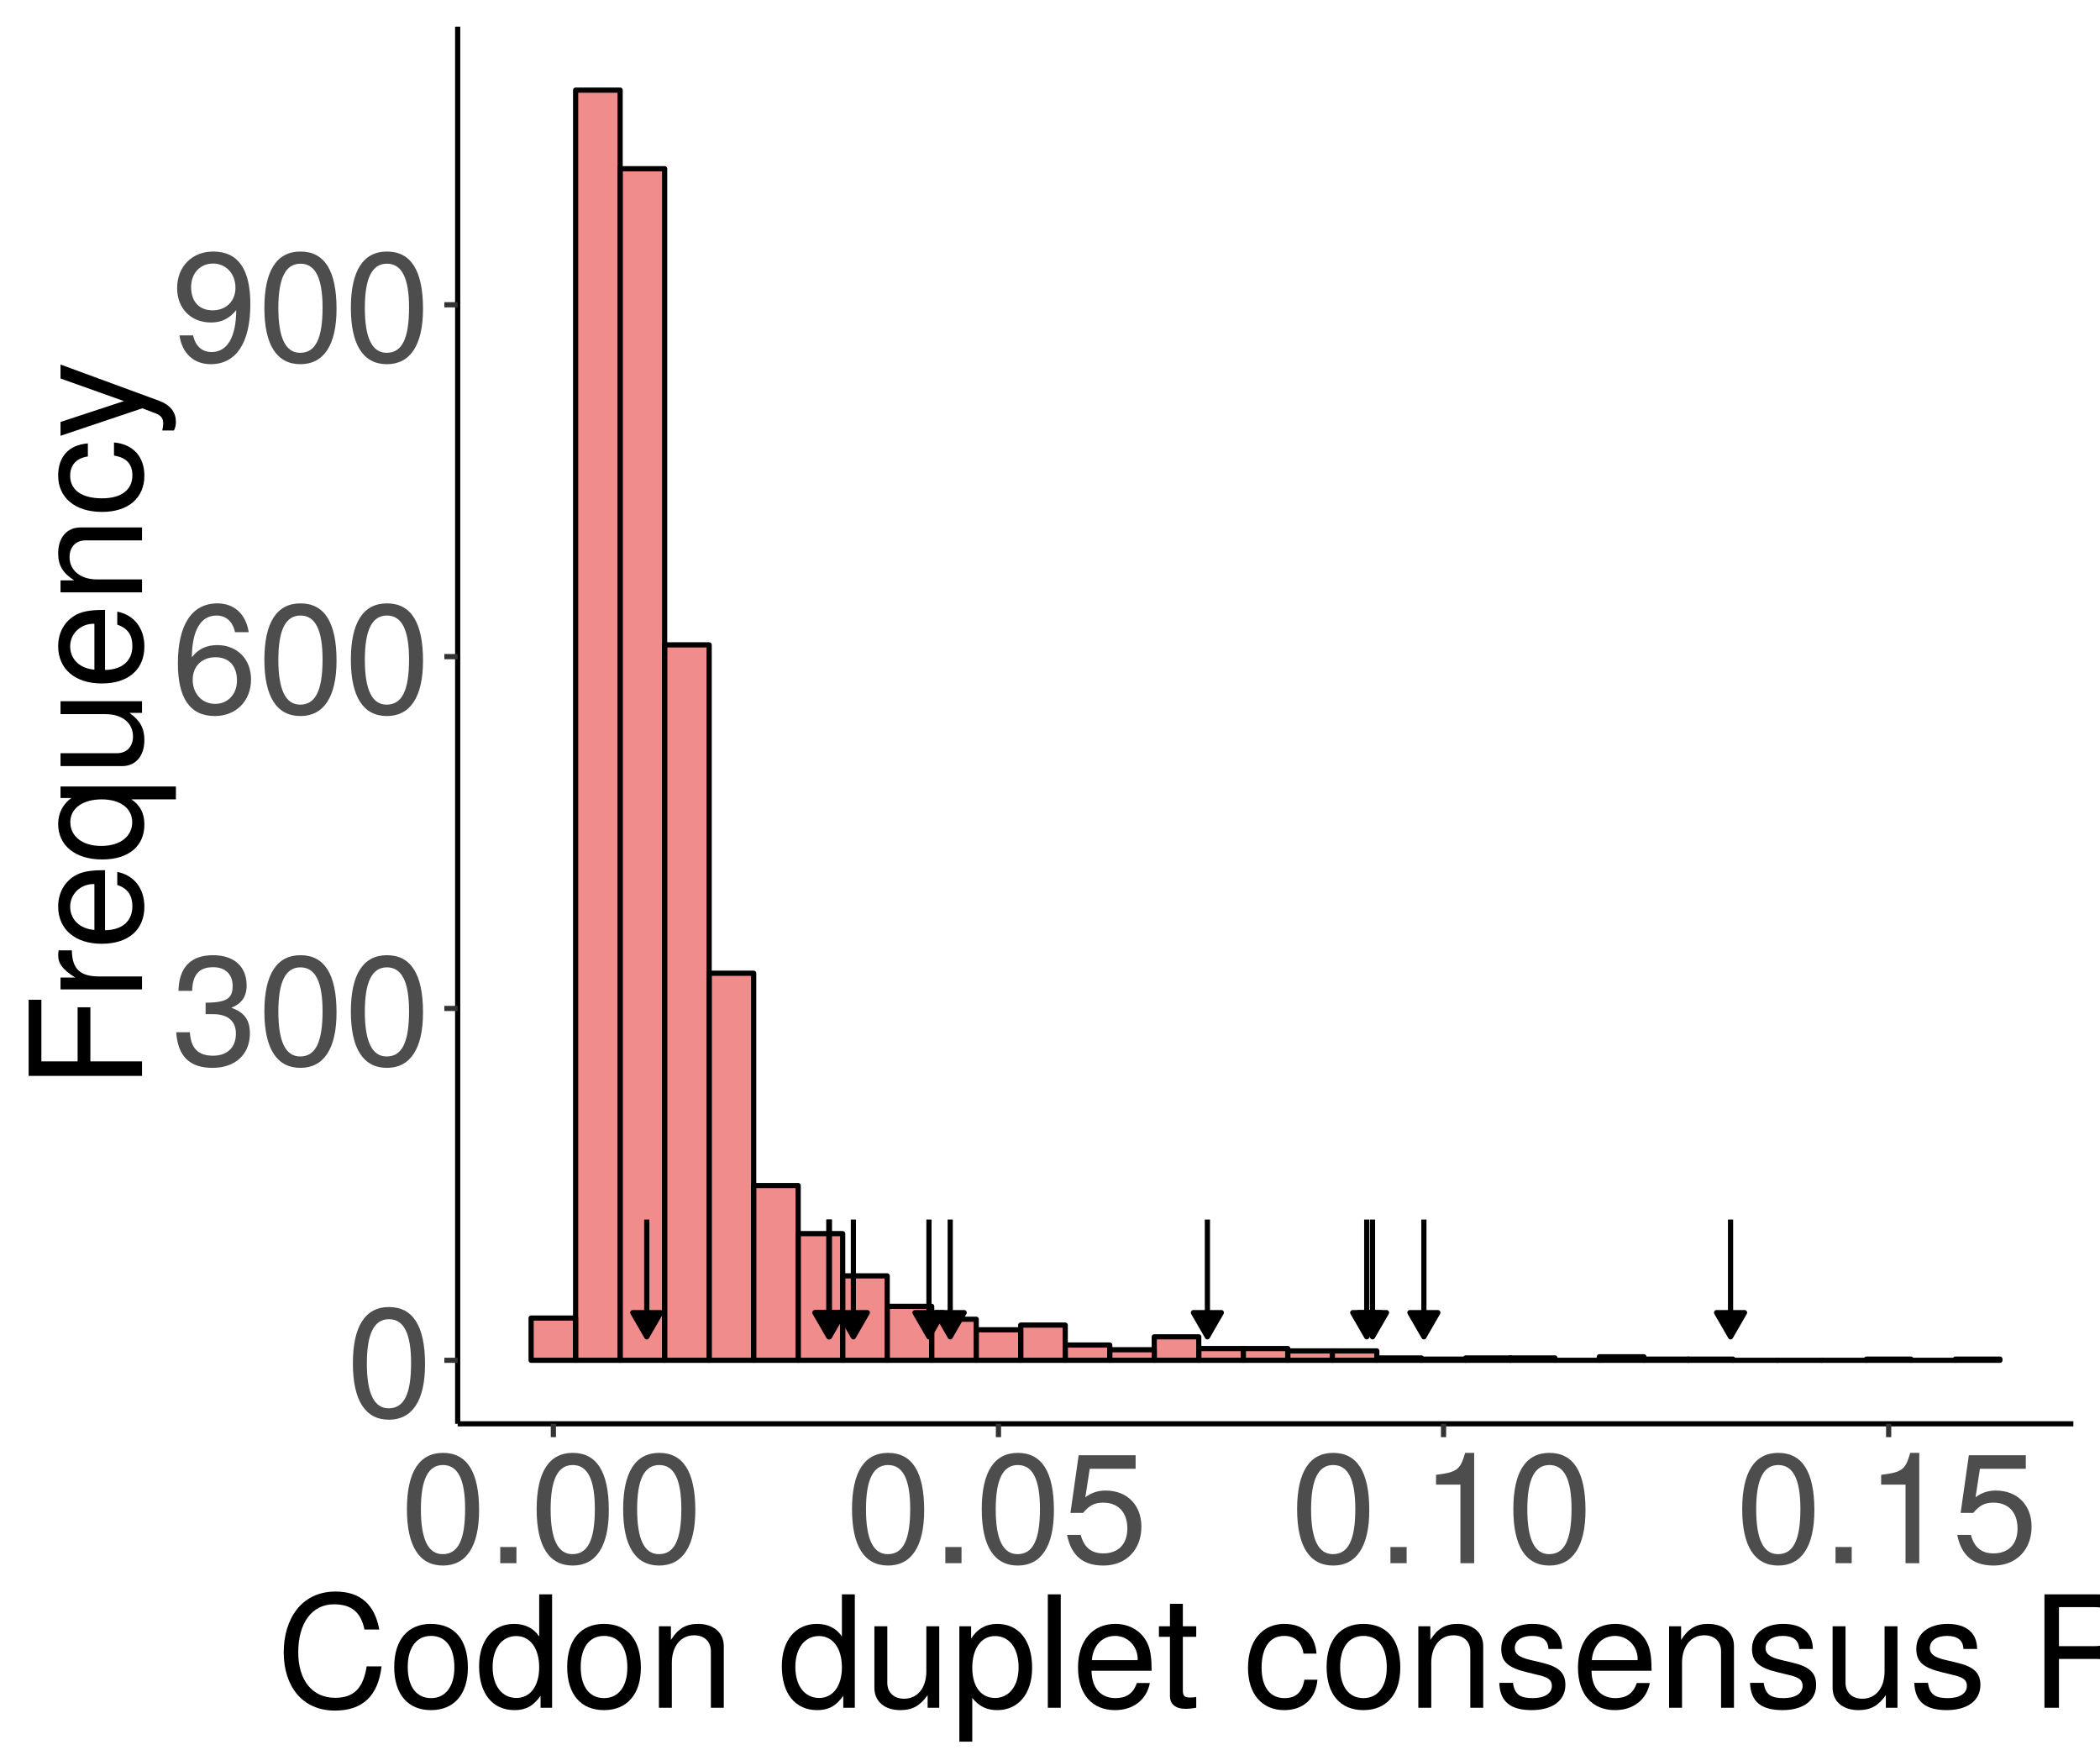 <?xml version="1.0" encoding="UTF-8"?>
<svg xmlns="http://www.w3.org/2000/svg" xmlns:xlink="http://www.w3.org/1999/xlink" width="432pt" height="360pt" viewBox="0 0 432 360" version="1.1">
<defs>
<g>
<symbol overflow="visible" id="glyph0-0">
<path style="stroke:none;" d=""/>
</symbol>
<symbol overflow="visible" id="glyph0-1">
<path style="stroke:none;" d="M 16.219 -10.906 C 16.219 -18.781 13.734 -22.688 8.797 -22.688 C 3.906 -22.688 1.375 -18.719 1.375 -11.109 C 1.375 -3.453 3.938 0.484 8.797 0.484 C 13.594 0.484 16.219 -3.453 16.219 -10.906 Z M 13.344 -11.172 C 13.344 -4.734 11.875 -1.859 8.734 -1.859 C 5.766 -1.859 4.25 -4.859 4.25 -11.078 C 4.25 -17.281 5.766 -20.188 8.797 -20.188 C 11.844 -20.188 13.344 -17.25 13.344 -11.172 Z M 13.344 -11.172 "/>
</symbol>
<symbol overflow="visible" id="glyph0-2">
<path style="stroke:none;" d="M 16.188 -6.594 C 16.188 -9.344 15.078 -10.938 12.359 -11.875 C 14.469 -12.703 15.516 -14.172 15.516 -16.453 C 15.516 -20.359 12.922 -22.688 8.609 -22.688 C 4.031 -22.688 1.594 -20.188 1.5 -15.359 L 4.312 -15.359 C 4.391 -18.719 5.766 -20.219 8.641 -20.219 C 11.141 -20.219 12.641 -18.75 12.641 -16.359 C 12.641 -13.922 11.578 -12.922 7.078 -12.922 L 7.078 -10.562 L 8.609 -10.562 C 11.719 -10.562 13.312 -9.094 13.312 -6.562 C 13.312 -3.719 11.547 -2.016 8.609 -2.016 C 5.531 -2.016 4.031 -3.547 3.844 -6.844 L 1.031 -6.844 C 1.375 -1.797 3.875 0.484 8.516 0.484 C 13.188 0.484 16.188 -2.297 16.188 -6.594 Z M 16.188 -6.594 "/>
</symbol>
<symbol overflow="visible" id="glyph0-3">
<path style="stroke:none;" d="M 16.422 -7.047 C 16.422 -11.266 13.531 -14.109 9.469 -14.109 C 7.234 -14.109 5.469 -13.25 4.25 -11.578 C 4.281 -17.125 6.078 -20.188 9.312 -20.188 C 11.297 -20.188 12.672 -18.938 13.125 -16.766 L 15.938 -16.766 C 15.391 -20.484 12.953 -22.688 9.5 -22.688 C 4.219 -22.688 1.375 -18.234 1.375 -10.344 C 1.375 -3.266 3.812 0.484 8.984 0.484 C 13.312 0.484 16.422 -2.594 16.422 -7.047 Z M 13.531 -6.812 C 13.531 -3.969 11.609 -2.016 9.031 -2.016 C 6.406 -2.016 4.422 -4.062 4.422 -6.969 C 4.422 -9.797 6.344 -11.609 9.125 -11.609 C 11.844 -11.609 13.531 -9.859 13.531 -6.812 Z M 13.531 -6.812 "/>
</symbol>
<symbol overflow="visible" id="glyph0-4">
<path style="stroke:none;" d="M 16.281 -11.875 C 16.281 -18.969 13.828 -22.688 8.641 -22.688 C 4.312 -22.688 1.219 -19.609 1.219 -15.172 C 1.219 -10.938 4.094 -8.094 8.188 -8.094 C 10.344 -8.094 11.906 -8.859 13.375 -10.625 C 13.344 -5.094 11.547 -2.016 8.312 -2.016 C 6.344 -2.016 4.953 -3.266 4.516 -5.438 L 1.703 -5.438 C 2.234 -1.734 4.672 0.484 8.125 0.484 C 13.438 0.484 16.281 -4.031 16.281 -11.875 Z M 13.219 -15.234 C 13.219 -12.453 11.266 -10.594 8.516 -10.594 C 5.797 -10.594 4.094 -12.359 4.094 -15.391 C 4.094 -18.266 6.016 -20.219 8.609 -20.219 C 11.234 -20.219 13.219 -18.172 13.219 -15.234 Z M 13.219 -15.234 "/>
</symbol>
<symbol overflow="visible" id="glyph0-5">
<path style="stroke:none;" d="M 6.109 0 L 6.109 -3.328 L 2.781 -3.328 L 2.781 0 Z M 6.109 0 "/>
</symbol>
<symbol overflow="visible" id="glyph0-6">
<path style="stroke:none;" d="M 16.422 -7.516 C 16.422 -12 13.438 -14.938 9.094 -14.938 C 7.484 -14.938 6.203 -14.531 4.891 -13.562 L 5.797 -19.422 L 15.234 -19.422 L 15.234 -22.203 L 3.516 -22.203 L 1.828 -10.344 L 4.422 -10.344 C 5.734 -11.906 6.812 -12.453 8.578 -12.453 C 11.609 -12.453 13.531 -10.5 13.531 -7.141 C 13.531 -3.875 11.641 -2.016 8.578 -2.016 C 6.109 -2.016 4.609 -3.266 3.938 -5.828 L 1.125 -5.828 C 2.047 -1.312 4.609 0.484 8.641 0.484 C 13.219 0.484 16.422 -2.719 16.422 -7.516 Z M 16.422 -7.516 "/>
</symbol>
<symbol overflow="visible" id="glyph0-7">
<path style="stroke:none;" d="M 11.109 0 L 11.109 -22.688 L 9.25 -22.688 C 8.25 -19.203 7.609 -18.719 3.266 -18.172 L 3.266 -16.156 L 8.281 -16.156 L 8.281 0 Z M 11.109 0 "/>
</symbol>
<symbol overflow="visible" id="glyph0-8">
<path style="stroke:none;" d="M 21.656 -8.516 L 18.594 -8.516 C 17.891 -4.094 16.031 -2.047 12.094 -2.047 C 7.453 -2.047 4.516 -5.594 4.516 -11.422 C 4.516 -17.406 7.328 -21.281 11.844 -21.281 C 15.484 -21.281 17.406 -19.641 18.141 -16.094 L 21.188 -16.094 C 20.25 -21.219 17.312 -23.906 12.188 -23.906 C 5.125 -23.906 1.531 -18.203 1.531 -11.391 C 1.531 -4.578 5.219 0.578 12.062 0.578 C 17.766 0.578 20.953 -2.438 21.656 -8.516 Z M 21.656 -8.516 "/>
</symbol>
<symbol overflow="visible" id="glyph0-9">
<path style="stroke:none;" d="M 16.312 -8.25 C 16.312 -14.047 13.531 -17.25 8.703 -17.25 C 4 -17.25 1.156 -14.016 1.156 -8.391 C 1.156 -2.75 3.969 0.484 8.734 0.484 C 13.438 0.484 16.312 -2.75 16.312 -8.25 Z M 13.531 -8.281 C 13.531 -4.359 11.688 -1.984 8.734 -1.984 C 5.766 -1.984 3.938 -4.312 3.938 -8.391 C 3.938 -12.422 5.766 -14.781 8.734 -14.781 C 11.75 -14.781 13.531 -12.453 13.531 -8.281 Z M 13.531 -8.281 "/>
</symbol>
<symbol overflow="visible" id="glyph0-10">
<path style="stroke:none;" d="M 15.844 0 L 15.844 -23.328 L 13.188 -23.328 L 13.188 -14.656 C 12.062 -16.359 10.266 -17.25 8.031 -17.25 C 3.688 -17.25 0.828 -13.891 0.828 -8.547 C 0.828 -2.875 3.609 0.484 8.125 0.484 C 10.438 0.484 12.031 -0.391 13.469 -2.469 L 13.469 0 Z M 13.188 -8.312 C 13.188 -4.453 11.328 -2.016 8.516 -2.016 C 5.562 -2.016 3.609 -4.484 3.609 -8.391 C 3.609 -12.281 5.562 -14.75 8.484 -14.75 C 11.359 -14.75 13.188 -12.188 13.188 -8.312 Z M 13.188 -8.312 "/>
</symbol>
<symbol overflow="visible" id="glyph0-11">
<path style="stroke:none;" d="M 15.578 0 L 15.578 -12.672 C 15.578 -15.453 13.5 -17.25 10.266 -17.25 C 7.781 -17.25 6.172 -16.281 4.703 -13.953 L 4.703 -16.766 L 2.234 -16.766 L 2.234 0 L 4.891 0 L 4.891 -9.25 C 4.891 -12.672 6.75 -14.906 9.469 -14.906 C 11.578 -14.906 12.922 -13.625 12.922 -11.609 L 12.922 0 Z M 15.578 0 "/>
</symbol>
<symbol overflow="visible" id="glyph0-12">
<path style="stroke:none;" d=""/>
</symbol>
<symbol overflow="visible" id="glyph0-13">
<path style="stroke:none;" d="M 15.422 0 L 15.422 -16.766 L 12.766 -16.766 L 12.766 -7.516 C 12.766 -4.094 10.969 -1.859 8.188 -1.859 C 6.078 -1.859 4.734 -3.141 4.734 -5.156 L 4.734 -16.766 L 2.078 -16.766 L 2.078 -4.094 C 2.078 -1.312 4.156 0.484 7.422 0.484 C 9.891 0.484 11.453 -0.391 13.031 -2.594 L 13.031 0 Z M 15.422 0 "/>
</symbol>
<symbol overflow="visible" id="glyph0-14">
<path style="stroke:none;" d="M 16.734 -8.219 C 16.734 -13.859 13.984 -17.25 9.531 -17.25 C 7.266 -17.25 5.438 -16.219 4.188 -14.234 L 4.188 -16.766 L 1.766 -16.766 L 1.766 6.969 L 4.422 6.969 L 4.422 -2.016 C 5.828 -0.281 7.391 0.484 9.562 0.484 C 13.891 0.484 16.734 -2.875 16.734 -8.219 Z M 13.953 -8.281 C 13.953 -4.484 12 -2.016 9.094 -2.016 C 6.266 -2.016 4.422 -4.312 4.422 -8.25 C 4.422 -12.188 6.266 -14.75 9.094 -14.75 C 12.031 -14.75 13.953 -12.281 13.953 -8.281 Z M 13.953 -8.281 "/>
</symbol>
<symbol overflow="visible" id="glyph0-15">
<path style="stroke:none;" d="M 4.828 0 L 4.828 -23.328 L 2.172 -23.328 L 2.172 0 Z M 4.828 0 "/>
</symbol>
<symbol overflow="visible" id="glyph0-16">
<path style="stroke:none;" d="M 16.422 -7.609 C 16.422 -10.047 16.219 -11.578 15.75 -12.828 C 14.656 -15.578 12.094 -17.25 8.953 -17.25 C 4.281 -17.25 1.281 -13.797 1.281 -8.281 C 1.281 -2.781 4.188 0.484 8.891 0.484 C 12.734 0.484 15.391 -1.703 16.062 -5.094 L 13.375 -5.094 C 12.641 -2.875 11.141 -1.984 8.984 -1.984 C 6.203 -1.984 4.125 -3.781 4.062 -7.609 Z M 13.562 -9.984 C 13.562 -9.984 13.562 -9.859 13.531 -9.797 L 4.125 -9.797 C 4.359 -12.766 6.234 -14.781 8.922 -14.781 C 11.547 -14.781 13.562 -12.609 13.562 -9.984 Z M 13.562 -9.984 "/>
</symbol>
<symbol overflow="visible" id="glyph0-17">
<path style="stroke:none;" d="M 8.125 0 L 8.125 -2.234 C 7.781 -2.141 7.359 -2.109 6.844 -2.109 C 5.703 -2.109 5.375 -2.438 5.375 -3.609 L 5.375 -14.594 L 8.125 -14.594 L 8.125 -16.766 L 5.375 -16.766 L 5.375 -21.375 L 2.719 -21.375 L 2.719 -16.766 L 0.453 -16.766 L 0.453 -14.594 L 2.719 -14.594 L 2.719 -2.438 C 2.719 -0.734 3.875 0.219 5.953 0.219 C 6.594 0.219 7.234 0.156 8.125 0 Z M 8.125 0 "/>
</symbol>
<symbol overflow="visible" id="glyph0-18">
<path style="stroke:none;" d="M 15.266 -5.766 L 12.578 -5.766 C 12.125 -3.078 10.75 -1.984 8.484 -1.984 C 5.531 -1.984 3.781 -4.25 3.781 -8.219 C 3.781 -12.422 5.5 -14.781 8.422 -14.781 C 10.656 -14.781 12.062 -13.469 12.391 -11.141 L 15.078 -11.141 C 14.75 -15.234 12.188 -17.25 8.453 -17.25 C 3.938 -17.25 0.984 -13.797 0.984 -8.219 C 0.984 -2.812 3.875 0.484 8.422 0.484 C 12.422 0.484 14.938 -1.922 15.266 -5.766 Z M 15.266 -5.766 "/>
</symbol>
<symbol overflow="visible" id="glyph0-19">
<path style="stroke:none;" d="M 14.688 -4.703 C 14.688 -7.203 13.281 -8.453 9.953 -9.25 L 7.391 -9.859 C 5.219 -10.375 4.281 -11.078 4.281 -12.25 C 4.281 -13.797 5.656 -14.781 7.844 -14.781 C 9.984 -14.781 11.141 -13.859 11.203 -12.094 L 14.016 -12.094 C 13.984 -15.391 11.812 -17.25 7.938 -17.25 C 4.031 -17.25 1.5 -15.234 1.5 -12.125 C 1.5 -9.5 2.844 -8.25 6.812 -7.297 L 9.312 -6.688 C 11.172 -6.234 11.906 -5.703 11.906 -4.484 C 11.906 -2.906 10.344 -1.984 8 -1.984 C 5.594 -1.984 4.25 -2.562 3.906 -5.125 L 1.094 -5.125 C 1.219 -1.25 3.391 0.484 7.781 0.484 C 12 0.484 14.688 -1.469 14.688 -4.703 Z M 14.688 -4.703 "/>
</symbol>
<symbol overflow="visible" id="glyph0-20">
<path style="stroke:none;" d="M 21.734 0 L 21.734 -0.734 C 20.609 -1.5 20.359 -2.344 20.312 -5.438 C 20.25 -9.281 19.688 -10.438 17.156 -11.516 C 19.781 -12.797 20.828 -14.438 20.828 -17.094 C 20.828 -21.125 18.297 -23.328 13.734 -23.328 L 2.969 -23.328 L 2.969 0 L 5.953 0 L 5.953 -10.047 L 13.625 -10.047 C 16.25 -10.047 17.5 -8.766 17.469 -5.891 L 17.438 -3.812 C 17.406 -2.375 17.703 -0.953 18.109 0 Z M 17.734 -16.672 C 17.734 -13.922 16.312 -12.672 13.156 -12.672 L 5.953 -12.672 L 5.953 -20.703 L 13.156 -20.703 C 16.484 -20.703 17.734 -19.297 17.734 -16.672 Z M 17.734 -16.672 "/>
</symbol>
<symbol overflow="visible" id="glyph0-21">
<path style="stroke:none;" d="M 21.344 -11.688 C 21.344 -18.906 17.766 -23.328 11.844 -23.328 L 2.844 -23.328 L 2.844 0 L 11.844 0 C 17.734 0 21.344 -4.422 21.344 -11.688 Z M 18.375 -11.641 C 18.375 -5.766 15.938 -2.625 11.328 -2.625 L 5.828 -2.625 L 5.828 -20.703 L 11.328 -20.703 C 15.938 -20.703 18.375 -17.594 18.375 -11.641 Z M 18.375 -11.641 "/>
</symbol>
<symbol overflow="visible" id="glyph1-0">
<path style="stroke:none;" d=""/>
</symbol>
<symbol overflow="visible" id="glyph1-1">
<path style="stroke:none;" d="M -20.703 -18.531 L -23.328 -18.531 L -23.328 -2.875 L 0 -2.875 L 0 -5.859 L -10.625 -5.859 L -10.625 -16.984 L -13.25 -16.984 L -13.25 -5.859 L -20.703 -5.859 Z M -20.703 -18.531 "/>
</symbol>
<symbol overflow="visible" id="glyph1-2">
<path style="stroke:none;" d="M -14.438 -10.266 L -17.156 -10.266 C -17.219 -9.828 -17.25 -9.594 -17.25 -9.25 C -17.25 -7.516 -16.219 -6.203 -13.734 -4.672 L -16.766 -4.672 L -16.766 -2.234 L 0 -2.234 L 0 -4.891 L -8.703 -4.891 C -12.484 -4.891 -14.375 -6.141 -14.438 -10.266 Z M -14.438 -10.266 "/>
</symbol>
<symbol overflow="visible" id="glyph1-3">
<path style="stroke:none;" d="M -7.609 -16.422 C -10.047 -16.422 -11.578 -16.219 -12.828 -15.75 C -15.578 -14.656 -17.25 -12.094 -17.25 -8.953 C -17.25 -4.281 -13.797 -1.281 -8.281 -1.281 C -2.781 -1.281 0.484 -4.188 0.484 -8.891 C 0.484 -12.734 -1.703 -15.391 -5.094 -16.062 L -5.094 -13.375 C -2.875 -12.641 -1.984 -11.141 -1.984 -8.984 C -1.984 -6.203 -3.781 -4.125 -7.609 -4.062 Z M -9.984 -13.562 C -9.984 -13.562 -9.859 -13.562 -9.797 -13.531 L -9.797 -4.125 C -12.766 -4.359 -14.781 -6.234 -14.781 -8.922 C -14.781 -11.547 -12.609 -13.562 -9.984 -13.562 Z M -9.984 -13.562 "/>
</symbol>
<symbol overflow="visible" id="glyph1-4">
<path style="stroke:none;" d="M 6.969 -15.844 L -16.766 -15.844 L -16.766 -13.469 L -14.531 -13.469 C -16.281 -12.219 -17.25 -10.344 -17.25 -8.125 C -17.25 -3.719 -13.766 -0.828 -8.188 -0.828 C -2.75 -0.828 0.484 -3.578 0.484 -8 C 0.484 -10.344 -0.359 -11.938 -2.172 -13.188 L 6.969 -13.188 Z M -8.281 -13.188 C -4.453 -13.188 -2.016 -11.328 -2.016 -8.516 C -2.016 -5.562 -4.484 -3.609 -8.391 -3.609 C -12.25 -3.609 -14.75 -5.562 -14.75 -8.516 C -14.75 -11.359 -12.188 -13.188 -8.281 -13.188 Z M -8.281 -13.188 "/>
</symbol>
<symbol overflow="visible" id="glyph1-5">
<path style="stroke:none;" d="M 0 -15.422 L -16.766 -15.422 L -16.766 -12.766 L -7.516 -12.766 C -4.094 -12.766 -1.859 -10.969 -1.859 -8.188 C -1.859 -6.078 -3.141 -4.734 -5.156 -4.734 L -16.766 -4.734 L -16.766 -2.078 L -4.094 -2.078 C -1.312 -2.078 0.484 -4.156 0.484 -7.422 C 0.484 -9.891 -0.391 -11.453 -2.594 -13.031 L 0 -13.031 Z M 0 -15.422 "/>
</symbol>
<symbol overflow="visible" id="glyph1-6">
<path style="stroke:none;" d="M 0 -15.578 L -12.672 -15.578 C -15.453 -15.578 -17.25 -13.5 -17.25 -10.266 C -17.25 -7.781 -16.281 -6.172 -13.953 -4.703 L -16.766 -4.703 L -16.766 -2.234 L 0 -2.234 L 0 -4.891 L -9.25 -4.891 C -12.672 -4.891 -14.906 -6.75 -14.906 -9.469 C -14.906 -11.578 -13.625 -12.922 -11.609 -12.922 L 0 -12.922 Z M 0 -15.578 "/>
</symbol>
<symbol overflow="visible" id="glyph1-7">
<path style="stroke:none;" d="M -5.766 -15.266 L -5.766 -12.578 C -3.078 -12.125 -1.984 -10.75 -1.984 -8.484 C -1.984 -5.531 -4.25 -3.781 -8.219 -3.781 C -12.422 -3.781 -14.781 -5.5 -14.781 -8.422 C -14.781 -10.656 -13.469 -12.062 -11.141 -12.391 L -11.141 -15.078 C -15.234 -14.75 -17.25 -12.188 -17.25 -8.453 C -17.25 -3.938 -13.797 -0.984 -8.219 -0.984 C -2.812 -0.984 0.484 -3.875 0.484 -8.422 C 0.484 -12.422 -1.922 -14.938 -5.766 -15.266 Z M -5.766 -15.266 "/>
</symbol>
<symbol overflow="visible" id="glyph1-8">
<path style="stroke:none;" d="M -16.766 -15.297 L -16.766 -12.422 L -3.719 -7.781 L -16.766 -3.484 L -16.766 -0.641 L 0.062 -6.297 L 2.719 -5.281 C 3.906 -4.828 4.359 -4.281 4.359 -3.141 C 4.359 -2.75 4.281 -2.297 4.156 -1.734 L 6.562 -1.734 C 6.844 -2.266 6.969 -2.812 6.969 -3.516 C 6.969 -5.406 5.922 -6.938 3.516 -7.844 Z M -16.766 -15.297 "/>
</symbol>
</g>
<clipPath id="clip1">
  <path d="M 94.152 5.48 L 427 5.48 L 427 293 L 94.152 293 Z M 94.152 5.48 "/>
</clipPath>
</defs>
<g id="surface213">
<rect x="0" y="0" width="432" height="360" style="fill:rgb(100%,100%,100%);fill-opacity:1;stroke:none;"/>
<rect x="0" y="0" width="432" height="360" style="fill:rgb(100%,100%,100%);fill-opacity:1;stroke:none;"/>
<path style="fill:none;stroke-width:1.067;stroke-linecap:round;stroke-linejoin:round;stroke:rgb(100%,100%,100%);stroke-opacity:1;stroke-miterlimit:10;" d="M 0 360 L 432 360 L 432 0 L 0 0 Z M 0 360 "/>
<g clip-path="url(#clip1)" clip-rule="nonzero">
<path style=" stroke:none;fill-rule:nonzero;fill:rgb(100%,100%,100%);fill-opacity:1;" d="M 94.152 292.848 L 426.523 292.848 L 426.523 5.477 L 94.152 5.477 Z M 94.152 292.848 "/>
</g>
<path style="fill-rule:nonzero;fill:rgb(89.02%,10.196%,10.98%);fill-opacity:0.502;stroke-width:1.067;stroke-linecap:butt;stroke-linejoin:round;stroke:rgb(0%,0%,0%);stroke-opacity:1;stroke-miterlimit:10;" d="M 109.258 279.785 L 118.414 279.785 L 118.414 271.102 L 109.258 271.102 Z M 109.258 279.785 "/>
<path style="fill-rule:nonzero;fill:rgb(89.02%,10.196%,10.98%);fill-opacity:0.502;stroke-width:1.067;stroke-linecap:butt;stroke-linejoin:round;stroke:rgb(0%,0%,0%);stroke-opacity:1;stroke-miterlimit:10;" d="M 118.414 279.785 L 127.57 279.785 L 127.57 18.539 L 118.414 18.539 Z M 118.414 279.785 "/>
<path style="fill-rule:nonzero;fill:rgb(89.02%,10.196%,10.98%);fill-opacity:0.502;stroke-width:1.067;stroke-linecap:butt;stroke-linejoin:round;stroke:rgb(0%,0%,0%);stroke-opacity:1;stroke-miterlimit:10;" d="M 127.57 279.785 L 136.727 279.785 L 136.727 34.703 L 127.57 34.703 Z M 127.57 279.785 "/>
<path style="fill-rule:nonzero;fill:rgb(89.02%,10.196%,10.98%);fill-opacity:0.502;stroke-width:1.067;stroke-linecap:butt;stroke-linejoin:round;stroke:rgb(0%,0%,0%);stroke-opacity:1;stroke-miterlimit:10;" d="M 136.727 279.785 L 145.883 279.785 L 145.883 132.637 L 136.727 132.637 Z M 136.727 279.785 "/>
<path style="fill-rule:nonzero;fill:rgb(89.02%,10.196%,10.98%);fill-opacity:0.502;stroke-width:1.067;stroke-linecap:butt;stroke-linejoin:round;stroke:rgb(0%,0%,0%);stroke-opacity:1;stroke-miterlimit:10;" d="M 145.883 279.785 L 155.039 279.785 L 155.039 200.18 L 145.883 200.18 Z M 145.883 279.785 "/>
<path style="fill-rule:nonzero;fill:rgb(89.02%,10.196%,10.98%);fill-opacity:0.502;stroke-width:1.067;stroke-linecap:butt;stroke-linejoin:round;stroke:rgb(0%,0%,0%);stroke-opacity:1;stroke-miterlimit:10;" d="M 155.039 279.785 L 164.195 279.785 L 164.195 243.844 L 155.039 243.844 Z M 155.039 279.785 "/>
<path style="fill-rule:nonzero;fill:rgb(89.02%,10.196%,10.98%);fill-opacity:0.502;stroke-width:1.067;stroke-linecap:butt;stroke-linejoin:round;stroke:rgb(0%,0%,0%);stroke-opacity:1;stroke-miterlimit:10;" d="M 164.195 279.785 L 173.352 279.785 L 173.352 253.734 L 164.195 253.734 Z M 164.195 279.785 "/>
<path style="fill-rule:nonzero;fill:rgb(89.02%,10.196%,10.98%);fill-opacity:0.502;stroke-width:1.067;stroke-linecap:butt;stroke-linejoin:round;stroke:rgb(0%,0%,0%);stroke-opacity:1;stroke-miterlimit:10;" d="M 173.352 279.785 L 182.508 279.785 L 182.508 262.418 L 173.352 262.418 Z M 173.352 279.785 "/>
<path style="fill-rule:nonzero;fill:rgb(89.02%,10.196%,10.98%);fill-opacity:0.502;stroke-width:1.067;stroke-linecap:butt;stroke-linejoin:round;stroke:rgb(0%,0%,0%);stroke-opacity:1;stroke-miterlimit:10;" d="M 182.508 279.785 L 191.664 279.785 L 191.664 268.688 L 182.508 268.688 Z M 182.508 279.785 "/>
<path style="fill-rule:nonzero;fill:rgb(89.02%,10.196%,10.98%);fill-opacity:0.502;stroke-width:1.067;stroke-linecap:butt;stroke-linejoin:round;stroke:rgb(0%,0%,0%);stroke-opacity:1;stroke-miterlimit:10;" d="M 191.664 279.785 L 200.82 279.785 L 200.82 271.344 L 191.664 271.344 Z M 191.664 279.785 "/>
<path style="fill-rule:nonzero;fill:rgb(89.02%,10.196%,10.98%);fill-opacity:0.502;stroke-width:1.067;stroke-linecap:butt;stroke-linejoin:round;stroke:rgb(0%,0%,0%);stroke-opacity:1;stroke-miterlimit:10;" d="M 200.82 279.785 L 209.977 279.785 L 209.977 273.512 L 200.82 273.512 Z M 200.82 279.785 "/>
<path style="fill-rule:nonzero;fill:rgb(89.02%,10.196%,10.98%);fill-opacity:0.502;stroke-width:1.067;stroke-linecap:butt;stroke-linejoin:round;stroke:rgb(0%,0%,0%);stroke-opacity:1;stroke-miterlimit:10;" d="M 209.977 279.785 L 219.133 279.785 L 219.133 272.547 L 209.977 272.547 Z M 209.977 279.785 "/>
<path style="fill-rule:nonzero;fill:rgb(89.02%,10.196%,10.98%);fill-opacity:0.502;stroke-width:1.067;stroke-linecap:butt;stroke-linejoin:round;stroke:rgb(0%,0%,0%);stroke-opacity:1;stroke-miterlimit:10;" d="M 219.133 279.785 L 228.289 279.785 L 228.289 276.648 L 219.133 276.648 Z M 219.133 279.785 "/>
<path style="fill-rule:nonzero;fill:rgb(89.02%,10.196%,10.98%);fill-opacity:0.502;stroke-width:1.067;stroke-linecap:butt;stroke-linejoin:round;stroke:rgb(0%,0%,0%);stroke-opacity:1;stroke-miterlimit:10;" d="M 228.289 279.785 L 237.445 279.785 L 237.445 277.613 L 228.289 277.613 Z M 228.289 279.785 "/>
<path style="fill-rule:nonzero;fill:rgb(89.02%,10.196%,10.98%);fill-opacity:0.502;stroke-width:1.067;stroke-linecap:butt;stroke-linejoin:round;stroke:rgb(0%,0%,0%);stroke-opacity:1;stroke-miterlimit:10;" d="M 237.445 279.785 L 246.602 279.785 L 246.602 274.961 L 237.445 274.961 Z M 237.445 279.785 "/>
<path style="fill-rule:nonzero;fill:rgb(89.02%,10.196%,10.98%);fill-opacity:0.502;stroke-width:1.067;stroke-linecap:butt;stroke-linejoin:round;stroke:rgb(0%,0%,0%);stroke-opacity:1;stroke-miterlimit:10;" d="M 246.602 279.785 L 255.758 279.785 L 255.758 277.371 L 246.602 277.371 Z M 246.602 279.785 "/>
<path style="fill-rule:nonzero;fill:rgb(89.02%,10.196%,10.98%);fill-opacity:0.502;stroke-width:1.067;stroke-linecap:butt;stroke-linejoin:round;stroke:rgb(0%,0%,0%);stroke-opacity:1;stroke-miterlimit:10;" d="M 255.758 279.785 L 264.914 279.785 L 264.914 277.371 L 255.758 277.371 Z M 255.758 279.785 "/>
<path style="fill-rule:nonzero;fill:rgb(89.02%,10.196%,10.98%);fill-opacity:0.502;stroke-width:1.067;stroke-linecap:butt;stroke-linejoin:round;stroke:rgb(0%,0%,0%);stroke-opacity:1;stroke-miterlimit:10;" d="M 264.914 279.785 L 274.07 279.785 L 274.07 277.855 L 264.914 277.855 Z M 264.914 279.785 "/>
<path style="fill-rule:nonzero;fill:rgb(89.02%,10.196%,10.98%);fill-opacity:0.502;stroke-width:1.067;stroke-linecap:butt;stroke-linejoin:round;stroke:rgb(0%,0%,0%);stroke-opacity:1;stroke-miterlimit:10;" d="M 274.07 279.785 L 283.227 279.785 L 283.227 277.855 L 274.07 277.855 Z M 274.07 279.785 "/>
<path style="fill-rule:nonzero;fill:rgb(89.02%,10.196%,10.98%);fill-opacity:0.502;stroke-width:1.067;stroke-linecap:butt;stroke-linejoin:round;stroke:rgb(0%,0%,0%);stroke-opacity:1;stroke-miterlimit:10;" d="M 283.227 279.785 L 292.383 279.785 L 292.383 279.301 L 283.227 279.301 Z M 283.227 279.785 "/>
<path style="fill-rule:nonzero;fill:rgb(89.02%,10.196%,10.98%);fill-opacity:0.502;stroke-width:1.067;stroke-linecap:butt;stroke-linejoin:round;stroke:rgb(0%,0%,0%);stroke-opacity:1;stroke-miterlimit:10;" d="M 292.383 279.785 L 301.539 279.785 L 301.539 279.543 L 292.383 279.543 Z M 292.383 279.785 "/>
<path style="fill-rule:nonzero;fill:rgb(89.02%,10.196%,10.98%);fill-opacity:0.502;stroke-width:1.067;stroke-linecap:butt;stroke-linejoin:round;stroke:rgb(0%,0%,0%);stroke-opacity:1;stroke-miterlimit:10;" d="M 301.539 279.785 L 310.695 279.785 L 310.695 279.301 L 301.539 279.301 Z M 301.539 279.785 "/>
<path style="fill-rule:nonzero;fill:rgb(89.02%,10.196%,10.98%);fill-opacity:0.502;stroke-width:1.067;stroke-linecap:butt;stroke-linejoin:round;stroke:rgb(0%,0%,0%);stroke-opacity:1;stroke-miterlimit:10;" d="M 310.695 279.785 L 319.852 279.785 L 319.852 279.301 L 310.695 279.301 Z M 310.695 279.785 "/>
<path style="fill:none;stroke-width:1.067;stroke-linecap:butt;stroke-linejoin:round;stroke:rgb(0%,0%,0%);stroke-opacity:1;stroke-miterlimit:10;" d="M 319.852 279.785 L 329.008 279.785 Z M 319.852 279.785 "/>
<path style="fill-rule:nonzero;fill:rgb(89.02%,10.196%,10.98%);fill-opacity:0.502;stroke-width:1.067;stroke-linecap:butt;stroke-linejoin:round;stroke:rgb(0%,0%,0%);stroke-opacity:1;stroke-miterlimit:10;" d="M 329.008 279.785 L 338.164 279.785 L 338.164 279.062 L 329.008 279.062 Z M 329.008 279.785 "/>
<path style="fill-rule:nonzero;fill:rgb(89.02%,10.196%,10.98%);fill-opacity:0.502;stroke-width:1.067;stroke-linecap:butt;stroke-linejoin:round;stroke:rgb(0%,0%,0%);stroke-opacity:1;stroke-miterlimit:10;" d="M 338.164 279.785 L 347.32 279.785 L 347.32 279.543 L 338.164 279.543 Z M 338.164 279.785 "/>
<path style="fill-rule:nonzero;fill:rgb(89.02%,10.196%,10.98%);fill-opacity:0.502;stroke-width:1.067;stroke-linecap:butt;stroke-linejoin:round;stroke:rgb(0%,0%,0%);stroke-opacity:1;stroke-miterlimit:10;" d="M 347.32 279.785 L 356.477 279.785 L 356.477 279.543 L 347.32 279.543 Z M 347.32 279.785 "/>
<path style="fill:none;stroke-width:1.067;stroke-linecap:butt;stroke-linejoin:round;stroke:rgb(0%,0%,0%);stroke-opacity:1;stroke-miterlimit:10;" d="M 356.477 279.785 L 365.633 279.785 Z M 356.477 279.785 "/>
<path style="fill:none;stroke-width:1.067;stroke-linecap:butt;stroke-linejoin:round;stroke:rgb(0%,0%,0%);stroke-opacity:1;stroke-miterlimit:10;" d="M 365.633 279.785 L 374.789 279.785 Z M 365.633 279.785 "/>
<path style="fill:none;stroke-width:1.067;stroke-linecap:butt;stroke-linejoin:round;stroke:rgb(0%,0%,0%);stroke-opacity:1;stroke-miterlimit:10;" d="M 374.789 279.785 L 383.945 279.785 Z M 374.789 279.785 "/>
<path style="fill-rule:nonzero;fill:rgb(89.02%,10.196%,10.98%);fill-opacity:0.502;stroke-width:1.067;stroke-linecap:butt;stroke-linejoin:round;stroke:rgb(0%,0%,0%);stroke-opacity:1;stroke-miterlimit:10;" d="M 383.945 279.785 L 393.102 279.785 L 393.102 279.543 L 383.945 279.543 Z M 383.945 279.785 "/>
<path style="fill:none;stroke-width:1.067;stroke-linecap:butt;stroke-linejoin:round;stroke:rgb(0%,0%,0%);stroke-opacity:1;stroke-miterlimit:10;" d="M 393.102 279.785 L 402.258 279.785 Z M 393.102 279.785 "/>
<path style="fill-rule:nonzero;fill:rgb(89.02%,10.196%,10.98%);fill-opacity:0.502;stroke-width:1.067;stroke-linecap:butt;stroke-linejoin:round;stroke:rgb(0%,0%,0%);stroke-opacity:1;stroke-miterlimit:10;" d="M 402.258 279.785 L 411.414 279.785 L 411.414 279.543 L 402.258 279.543 Z M 402.258 279.785 "/>
<path style="fill:none;stroke-width:1.067;stroke-linecap:butt;stroke-linejoin:round;stroke:rgb(0%,0%,0%);stroke-opacity:1;stroke-miterlimit:10;" d="M 356 250.84 L 356 274.961 "/>
<path style="fill-rule:nonzero;fill:rgb(0%,0%,0%);fill-opacity:1;stroke-width:1.067;stroke-linecap:butt;stroke-linejoin:round;stroke:rgb(0%,0%,0%);stroke-opacity:1;stroke-miterlimit:10;" d="M 353.125 269.984 L 356 274.961 L 358.875 269.984 Z M 353.125 269.984 "/>
<path style="fill:none;stroke-width:1.067;stroke-linecap:butt;stroke-linejoin:round;stroke:rgb(0%,0%,0%);stroke-opacity:1;stroke-miterlimit:10;" d="M 282.348 250.84 L 282.348 274.961 "/>
<path style="fill-rule:nonzero;fill:rgb(0%,0%,0%);fill-opacity:1;stroke-width:1.067;stroke-linecap:butt;stroke-linejoin:round;stroke:rgb(0%,0%,0%);stroke-opacity:1;stroke-miterlimit:10;" d="M 279.473 269.984 L 282.348 274.961 L 285.223 269.984 Z M 279.473 269.984 "/>
<path style="fill:none;stroke-width:1.067;stroke-linecap:butt;stroke-linejoin:round;stroke:rgb(0%,0%,0%);stroke-opacity:1;stroke-miterlimit:10;" d="M 195.473 250.84 L 195.473 274.961 "/>
<path style="fill-rule:nonzero;fill:rgb(0%,0%,0%);fill-opacity:1;stroke-width:1.067;stroke-linecap:butt;stroke-linejoin:round;stroke:rgb(0%,0%,0%);stroke-opacity:1;stroke-miterlimit:10;" d="M 192.598 269.984 L 195.473 274.961 L 198.348 269.984 Z M 192.598 269.984 "/>
<path style="fill:none;stroke-width:1.067;stroke-linecap:butt;stroke-linejoin:round;stroke:rgb(0%,0%,0%);stroke-opacity:1;stroke-miterlimit:10;" d="M 191.098 250.84 L 191.098 274.961 "/>
<path style="fill-rule:nonzero;fill:rgb(0%,0%,0%);fill-opacity:1;stroke-width:1.067;stroke-linecap:butt;stroke-linejoin:round;stroke:rgb(0%,0%,0%);stroke-opacity:1;stroke-miterlimit:10;" d="M 188.223 269.984 L 191.098 274.961 L 193.969 269.984 Z M 188.223 269.984 "/>
<path style="fill:none;stroke-width:1.067;stroke-linecap:butt;stroke-linejoin:round;stroke:rgb(0%,0%,0%);stroke-opacity:1;stroke-miterlimit:10;" d="M 248.379 250.84 L 248.379 274.961 "/>
<path style="fill-rule:nonzero;fill:rgb(0%,0%,0%);fill-opacity:1;stroke-width:1.067;stroke-linecap:butt;stroke-linejoin:round;stroke:rgb(0%,0%,0%);stroke-opacity:1;stroke-miterlimit:10;" d="M 245.504 269.984 L 248.379 274.961 L 251.25 269.984 Z M 245.504 269.984 "/>
<path style="fill:none;stroke-width:1.067;stroke-linecap:butt;stroke-linejoin:round;stroke:rgb(0%,0%,0%);stroke-opacity:1;stroke-miterlimit:10;" d="M 292.914 250.84 L 292.914 274.961 "/>
<path style="fill-rule:nonzero;fill:rgb(0%,0%,0%);fill-opacity:1;stroke-width:1.067;stroke-linecap:butt;stroke-linejoin:round;stroke:rgb(0%,0%,0%);stroke-opacity:1;stroke-miterlimit:10;" d="M 290.039 269.984 L 292.914 274.961 L 295.785 269.984 Z M 290.039 269.984 "/>
<path style="fill:none;stroke-width:1.067;stroke-linecap:butt;stroke-linejoin:round;stroke:rgb(0%,0%,0%);stroke-opacity:1;stroke-miterlimit:10;" d="M 133.047 250.84 L 133.047 274.961 "/>
<path style="fill-rule:nonzero;fill:rgb(0%,0%,0%);fill-opacity:1;stroke-width:1.067;stroke-linecap:butt;stroke-linejoin:round;stroke:rgb(0%,0%,0%);stroke-opacity:1;stroke-miterlimit:10;" d="M 130.172 269.984 L 133.047 274.961 L 135.918 269.984 Z M 130.172 269.984 "/>
<path style="fill:none;stroke-width:1.067;stroke-linecap:butt;stroke-linejoin:round;stroke:rgb(0%,0%,0%);stroke-opacity:1;stroke-miterlimit:10;" d="M 170.496 250.84 L 170.496 274.961 "/>
<path style="fill-rule:nonzero;fill:rgb(0%,0%,0%);fill-opacity:1;stroke-width:1.067;stroke-linecap:butt;stroke-linejoin:round;stroke:rgb(0%,0%,0%);stroke-opacity:1;stroke-miterlimit:10;" d="M 167.621 269.984 L 170.496 274.961 L 173.367 269.984 Z M 167.621 269.984 "/>
<path style="fill:none;stroke-width:1.067;stroke-linecap:butt;stroke-linejoin:round;stroke:rgb(0%,0%,0%);stroke-opacity:1;stroke-miterlimit:10;" d="M 281.156 250.84 L 281.156 274.961 "/>
<path style="fill-rule:nonzero;fill:rgb(0%,0%,0%);fill-opacity:1;stroke-width:1.067;stroke-linecap:butt;stroke-linejoin:round;stroke:rgb(0%,0%,0%);stroke-opacity:1;stroke-miterlimit:10;" d="M 278.281 269.984 L 281.156 274.961 L 284.031 269.984 Z M 278.281 269.984 "/>
<path style="fill:none;stroke-width:1.067;stroke-linecap:butt;stroke-linejoin:round;stroke:rgb(0%,0%,0%);stroke-opacity:1;stroke-miterlimit:10;" d="M 175.551 250.84 L 175.551 274.961 "/>
<path style="fill-rule:nonzero;fill:rgb(0%,0%,0%);fill-opacity:1;stroke-width:1.067;stroke-linecap:butt;stroke-linejoin:round;stroke:rgb(0%,0%,0%);stroke-opacity:1;stroke-miterlimit:10;" d="M 172.676 269.984 L 175.551 274.961 L 178.422 269.984 Z M 172.676 269.984 "/>
<path style="fill:none;stroke-width:1.067;stroke-linecap:butt;stroke-linejoin:round;stroke:rgb(0%,0%,0%);stroke-opacity:1;stroke-miterlimit:10;" d="M 170.625 250.84 L 170.625 274.961 "/>
<path style="fill-rule:nonzero;fill:rgb(0%,0%,0%);fill-opacity:1;stroke-width:1.067;stroke-linecap:butt;stroke-linejoin:round;stroke:rgb(0%,0%,0%);stroke-opacity:1;stroke-miterlimit:10;" d="M 167.75 269.984 L 170.625 274.961 L 173.496 269.984 Z M 167.75 269.984 "/>
<path style="fill:none;stroke-width:1.067;stroke-linecap:butt;stroke-linejoin:round;stroke:rgb(0%,0%,0%);stroke-opacity:1;stroke-miterlimit:10;" d="M 94.152 292.848 L 94.152 5.48 "/>
<g style="fill:rgb(30.196%,30.196%,30.196%);fill-opacity:1;">
  <use xlink:href="#glyph0-1" x="71.219" y="291.521"/>
</g>
<g style="fill:rgb(30.196%,30.196%,30.196%);fill-opacity:1;">
  <use xlink:href="#glyph0-2" x="35.219" y="219.154"/>
  <use xlink:href="#glyph0-1" x="53.011" y="219.154"/>
  <use xlink:href="#glyph0-1" x="70.803" y="219.154"/>
</g>
<g style="fill:rgb(30.196%,30.196%,30.196%);fill-opacity:1;">
  <use xlink:href="#glyph0-3" x="35.219" y="146.791"/>
  <use xlink:href="#glyph0-1" x="53.011" y="146.791"/>
  <use xlink:href="#glyph0-1" x="70.803" y="146.791"/>
</g>
<g style="fill:rgb(30.196%,30.196%,30.196%);fill-opacity:1;">
  <use xlink:href="#glyph0-4" x="35.219" y="74.424"/>
  <use xlink:href="#glyph0-1" x="53.011" y="74.424"/>
  <use xlink:href="#glyph0-1" x="70.803" y="74.424"/>
</g>
<path style="fill:none;stroke-width:1.067;stroke-linecap:butt;stroke-linejoin:round;stroke:rgb(20%,20%,20%);stroke-opacity:1;stroke-miterlimit:10;" d="M 91.41 279.785 L 94.152 279.785 "/>
<path style="fill:none;stroke-width:1.067;stroke-linecap:butt;stroke-linejoin:round;stroke:rgb(20%,20%,20%);stroke-opacity:1;stroke-miterlimit:10;" d="M 91.41 207.418 L 94.152 207.418 "/>
<path style="fill:none;stroke-width:1.067;stroke-linecap:butt;stroke-linejoin:round;stroke:rgb(20%,20%,20%);stroke-opacity:1;stroke-miterlimit:10;" d="M 91.41 135.055 L 94.152 135.055 "/>
<path style="fill:none;stroke-width:1.067;stroke-linecap:butt;stroke-linejoin:round;stroke:rgb(20%,20%,20%);stroke-opacity:1;stroke-miterlimit:10;" d="M 91.41 62.688 L 94.152 62.688 "/>
<path style="fill:none;stroke-width:1.067;stroke-linecap:butt;stroke-linejoin:round;stroke:rgb(0%,0%,0%);stroke-opacity:1;stroke-miterlimit:10;" d="M 94.152 292.848 L 426.52 292.848 "/>
<path style="fill:none;stroke-width:1.067;stroke-linecap:butt;stroke-linejoin:round;stroke:rgb(20%,20%,20%);stroke-opacity:1;stroke-miterlimit:10;" d="M 113.836 295.59 L 113.836 292.848 "/>
<path style="fill:none;stroke-width:1.067;stroke-linecap:butt;stroke-linejoin:round;stroke:rgb(20%,20%,20%);stroke-opacity:1;stroke-miterlimit:10;" d="M 205.398 295.59 L 205.398 292.848 "/>
<path style="fill:none;stroke-width:1.067;stroke-linecap:butt;stroke-linejoin:round;stroke:rgb(20%,20%,20%);stroke-opacity:1;stroke-miterlimit:10;" d="M 296.961 295.59 L 296.961 292.848 "/>
<path style="fill:none;stroke-width:1.067;stroke-linecap:butt;stroke-linejoin:round;stroke:rgb(20%,20%,20%);stroke-opacity:1;stroke-miterlimit:10;" d="M 388.523 295.59 L 388.523 292.848 "/>
<g style="fill:rgb(30.196%,30.196%,30.196%);fill-opacity:1;">
  <use xlink:href="#glyph0-1" x="82.336" y="321.518"/>
  <use xlink:href="#glyph0-5" x="100.128" y="321.518"/>
  <use xlink:href="#glyph0-1" x="109.024" y="321.518"/>
  <use xlink:href="#glyph0-1" x="126.816" y="321.518"/>
</g>
<g style="fill:rgb(30.196%,30.196%,30.196%);fill-opacity:1;">
  <use xlink:href="#glyph0-1" x="173.898" y="321.518"/>
  <use xlink:href="#glyph0-5" x="191.69" y="321.518"/>
  <use xlink:href="#glyph0-1" x="200.587" y="321.518"/>
  <use xlink:href="#glyph0-6" x="218.379" y="321.518"/>
</g>
<g style="fill:rgb(30.196%,30.196%,30.196%);fill-opacity:1;">
  <use xlink:href="#glyph0-1" x="265.461" y="321.518"/>
  <use xlink:href="#glyph0-5" x="283.253" y="321.518"/>
  <use xlink:href="#glyph0-7" x="292.149" y="321.518"/>
  <use xlink:href="#glyph0-1" x="309.941" y="321.518"/>
</g>
<g style="fill:rgb(30.196%,30.196%,30.196%);fill-opacity:1;">
  <use xlink:href="#glyph0-1" x="357.023" y="321.518"/>
  <use xlink:href="#glyph0-5" x="374.815" y="321.518"/>
  <use xlink:href="#glyph0-7" x="383.712" y="321.518"/>
  <use xlink:href="#glyph0-6" x="401.504" y="321.518"/>
</g>
<g style="fill:rgb(0%,0%,0%);fill-opacity:1;">
  <use xlink:href="#glyph0-8" x="56.836" y="351.256"/>
  <use xlink:href="#glyph0-9" x="79.939" y="351.256"/>
  <use xlink:href="#glyph0-10" x="97.731" y="351.256"/>
  <use xlink:href="#glyph0-9" x="115.523" y="351.256"/>
  <use xlink:href="#glyph0-11" x="133.315" y="351.256"/>
  <use xlink:href="#glyph0-12" x="151.107" y="351.256"/>
  <use xlink:href="#glyph0-10" x="160.004" y="351.256"/>
  <use xlink:href="#glyph0-13" x="177.796" y="351.256"/>
  <use xlink:href="#glyph0-14" x="195.588" y="351.256"/>
  <use xlink:href="#glyph0-15" x="213.38" y="351.256"/>
  <use xlink:href="#glyph0-16" x="220.483" y="351.256"/>
  <use xlink:href="#glyph0-17" x="237.955" y="351.256"/>
  <use xlink:href="#glyph0-12" x="246.852" y="351.256"/>
  <use xlink:href="#glyph0-18" x="255.748" y="351.256"/>
  <use xlink:href="#glyph0-9" x="271.748" y="351.256"/>
  <use xlink:href="#glyph0-11" x="289.54" y="351.256"/>
  <use xlink:href="#glyph0-19" x="307.332" y="351.256"/>
  <use xlink:href="#glyph0-16" x="323.332" y="351.256"/>
  <use xlink:href="#glyph0-11" x="341.124" y="351.256"/>
  <use xlink:href="#glyph0-19" x="358.916" y="351.256"/>
  <use xlink:href="#glyph0-13" x="374.916" y="351.256"/>
  <use xlink:href="#glyph0-19" x="392.708" y="351.256"/>
  <use xlink:href="#glyph0-12" x="408.708" y="351.256"/>
  <use xlink:href="#glyph0-20" x="417.604" y="351.256"/>
  <use xlink:href="#glyph0-21" x="440.708" y="351.256"/>
</g>
<g style="fill:rgb(0%,0%,0%);fill-opacity:1;">
  <use xlink:href="#glyph1-1" x="29.217" y="224.164"/>
  <use xlink:href="#glyph1-2" x="29.217" y="205.732"/>
  <use xlink:href="#glyph1-3" x="29.217" y="195.396"/>
  <use xlink:href="#glyph1-4" x="29.217" y="177.604"/>
  <use xlink:href="#glyph1-5" x="29.217" y="159.652"/>
  <use xlink:href="#glyph1-3" x="29.217" y="141.86"/>
  <use xlink:href="#glyph1-6" x="29.217" y="124.068"/>
  <use xlink:href="#glyph1-7" x="29.217" y="106.276"/>
  <use xlink:href="#glyph1-8" x="29.217" y="90.276"/>
</g>
</g>
</svg>
